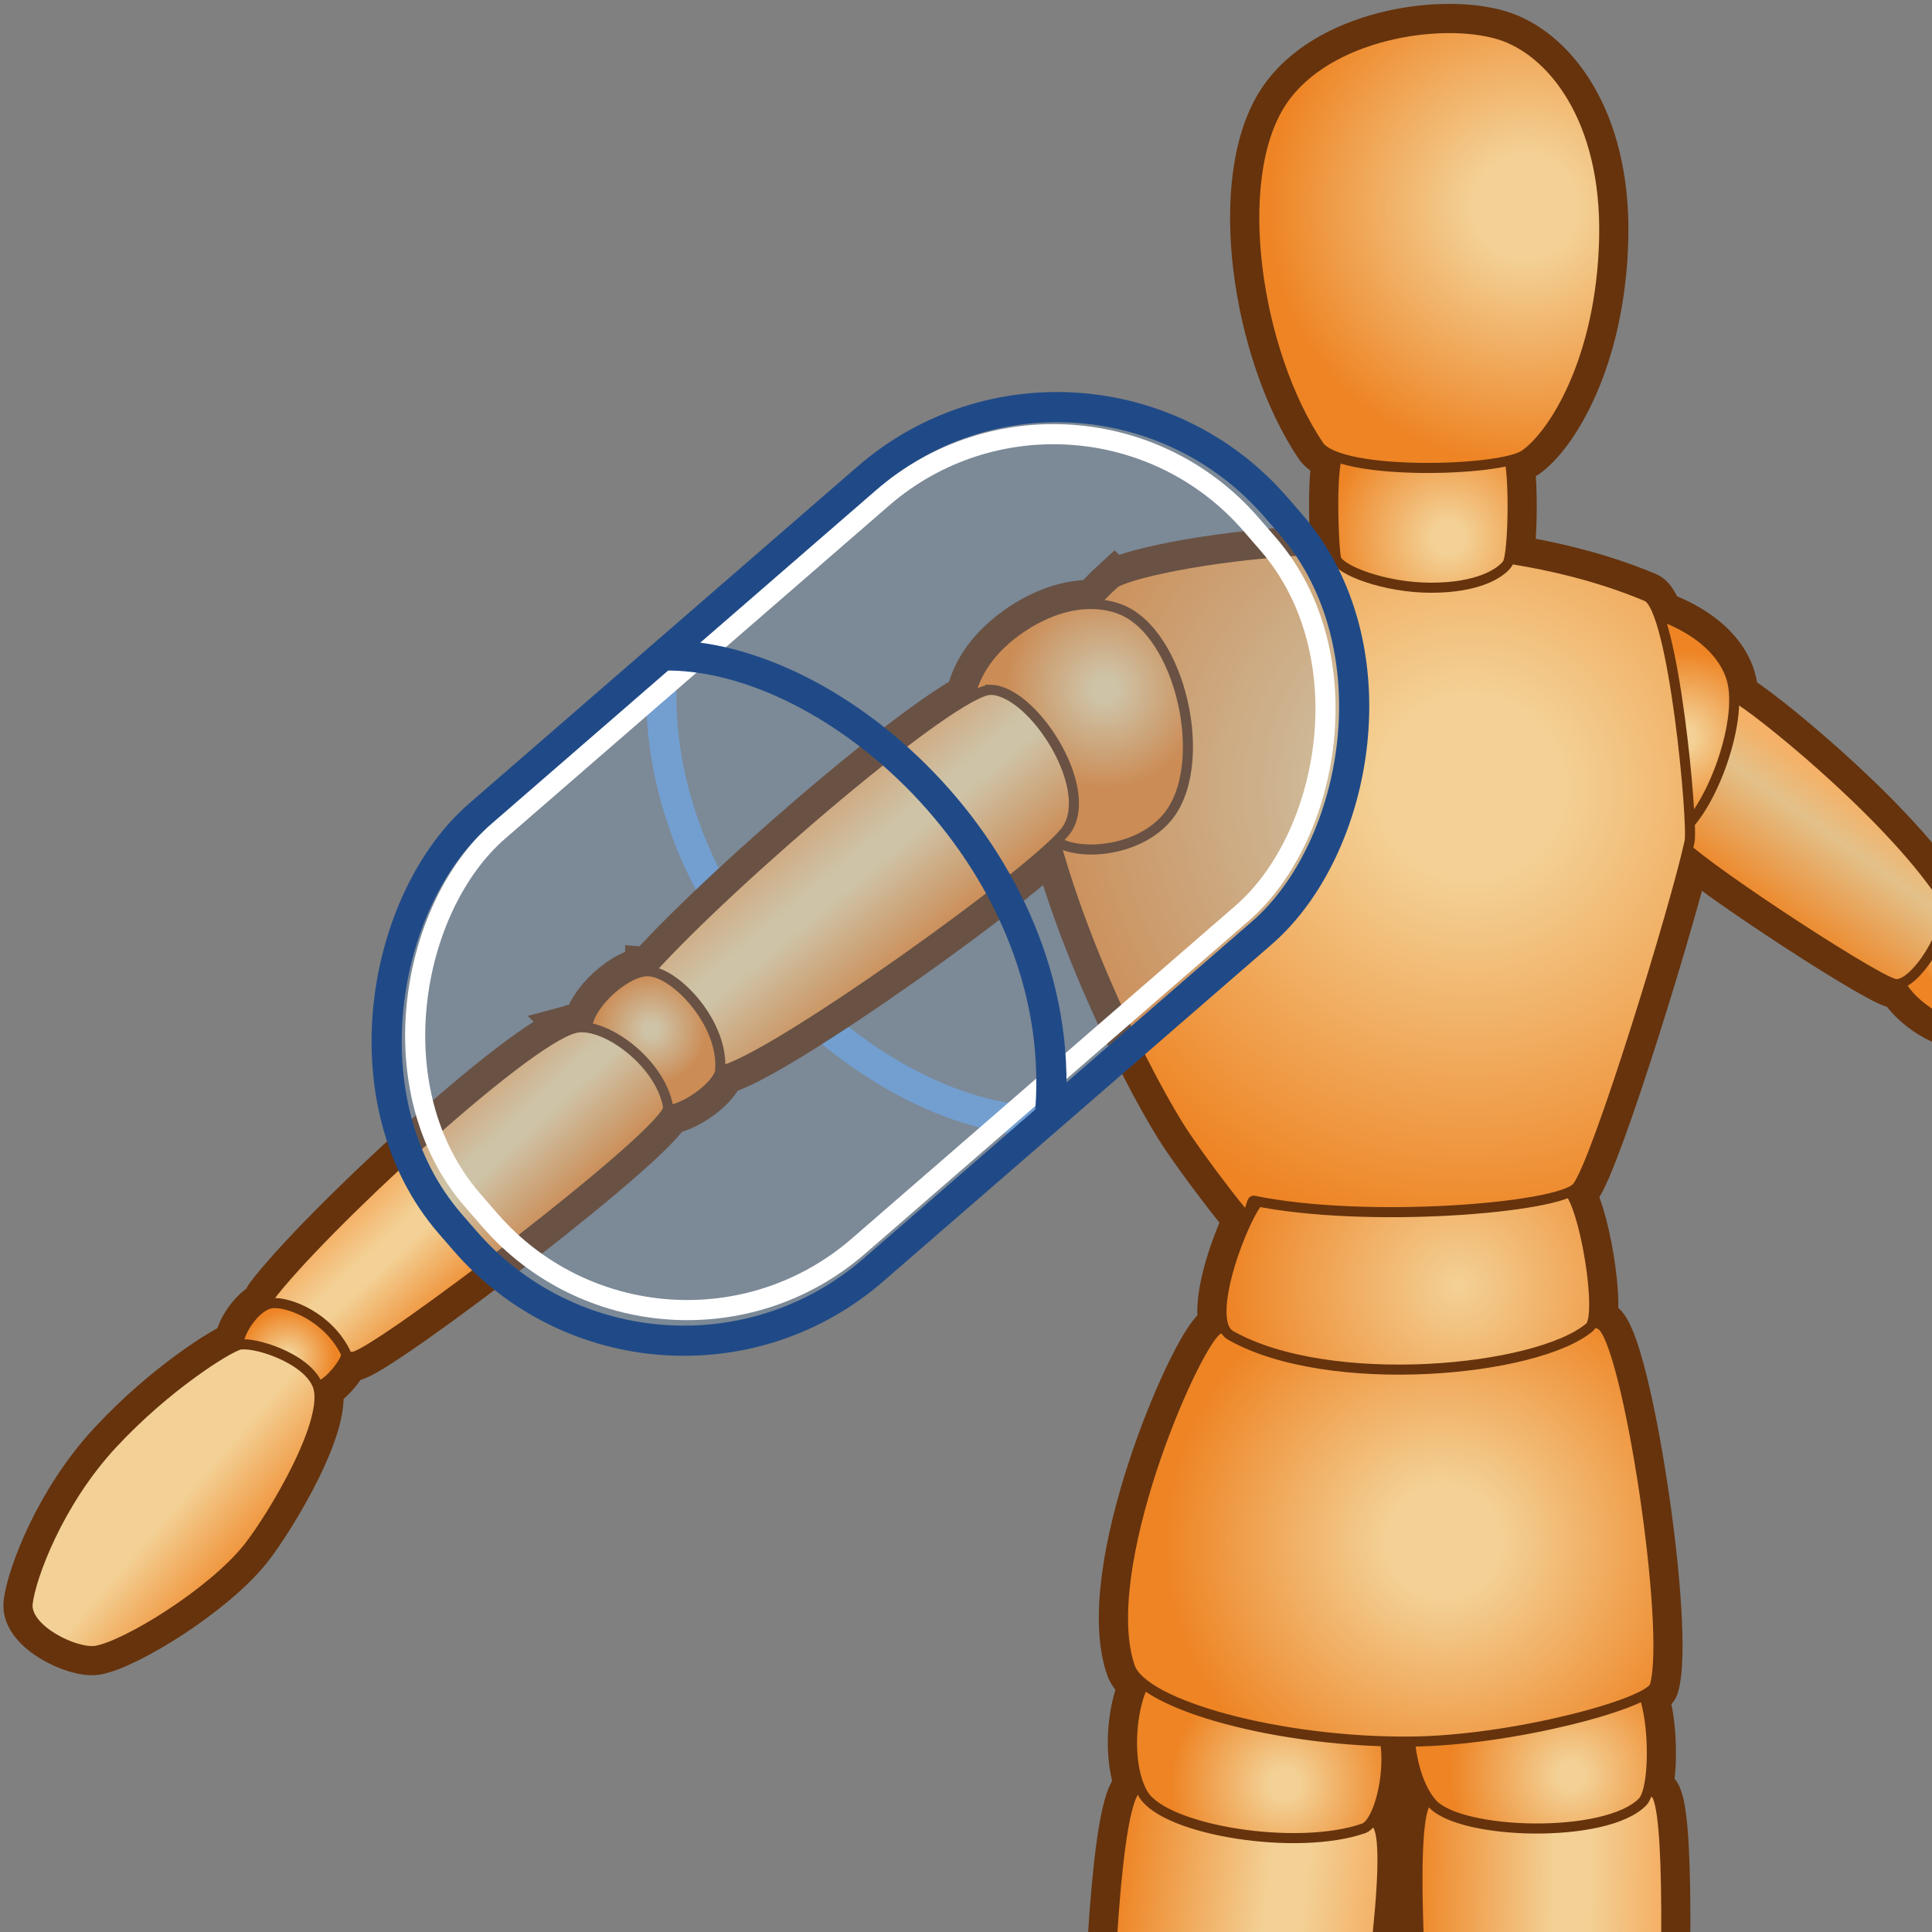 <?xml version="1.0" encoding="UTF-8" standalone="no"?>
<!-- Created with Inkscape (http://www.inkscape.org/) -->

<svg
   xmlns:i="http://ns.adobe.com/AdobeIllustrator/10.0/"
   xmlns:a="http://ns.adobe.com/AdobeSVGViewerExtensions/3.0/"
   xmlns:dc="http://purl.org/dc/elements/1.1/"
   xmlns:cc="http://creativecommons.org/ns#"
   xmlns:rdf="http://www.w3.org/1999/02/22-rdf-syntax-ns#"
   xmlns:svg="http://www.w3.org/2000/svg"
   xmlns="http://www.w3.org/2000/svg"
   xmlns:xlink="http://www.w3.org/1999/xlink"
   xmlns:sodipodi="http://sodipodi.sourceforge.net/DTD/sodipodi-0.dtd"
   xmlns:inkscape="http://www.inkscape.org/namespaces/inkscape"
   width="48px"
   height="48px"
   id="svg7715"
   version="1.1"
   inkscape:version="0.48.4 r9939"
   sodipodi:docname="agentcollisionlayer.svg">
  <rect width="100%" height="100%" fill="#808080" stroke="none"/>
  <defs
     id="defs7717">
    <linearGradient
       id="linearGradient21080">
      <stop
         style="stop-color:#ffffff;stop-opacity:0;"
         offset="0"
         id="stop21082" />
      <stop
         id="stop21088"
         offset="0.622"
         style="stop-color:#ffffff;stop-opacity:0.198;" />
      <stop
         style="stop-color:#ef2929;stop-opacity:1"
         offset="1"
         id="stop21084" />
    </linearGradient>
    <linearGradient
       id="linearGradient8343">
      <stop
         style="stop-color:#bfbfbf;stop-opacity:1;"
         offset="0"
         id="stop8345" />
      <stop
         id="stop8351"
         offset="0.384"
         style="stop-color:#666862;stop-opacity:1;" />
      <stop
         style="stop-color:#333431;stop-opacity:1;"
         offset="1"
         id="stop8347" />
    </linearGradient>
    <radialGradient
       inkscape:collect="always"
       xlink:href="#linearGradient8343-5"
       id="radialGradient8349-0"
       cx="40.002"
       cy="11.584"
       fx="40.002"
       fy="11.584"
       r="3.129"
       gradientUnits="userSpaceOnUse" />
    <linearGradient
       id="linearGradient8343-5">
      <stop
         style="stop-color:#bfbfbf;stop-opacity:1;"
         offset="0"
         id="stop8345-4" />
      <stop
         id="stop8351-7"
         offset="0.384"
         style="stop-color:#666862;stop-opacity:1;" />
      <stop
         style="stop-color:#333431;stop-opacity:1;"
         offset="1"
         id="stop8347-2" />
    </linearGradient>
    <radialGradient
       inkscape:collect="always"
       xlink:href="#linearGradient8343-9"
       id="radialGradient8349-4"
       cx="40.002"
       cy="11.584"
       fx="40.002"
       fy="11.584"
       r="3.129"
       gradientUnits="userSpaceOnUse" />
    <linearGradient
       id="linearGradient8343-9">
      <stop
         style="stop-color:#bfbfbf;stop-opacity:1;"
         offset="0"
         id="stop8345-9" />
      <stop
         id="stop8351-0"
         offset="0.384"
         style="stop-color:#666862;stop-opacity:1;" />
      <stop
         style="stop-color:#333431;stop-opacity:1;"
         offset="1"
         id="stop8347-3" />
    </linearGradient>
    <radialGradient
       inkscape:collect="always"
       xlink:href="#linearGradient8343-0"
       id="radialGradient8349-5"
       cx="40.002"
       cy="11.584"
       fx="40.002"
       fy="11.584"
       r="3.129"
       gradientUnits="userSpaceOnUse" />
    <linearGradient
       id="linearGradient8343-0">
      <stop
         style="stop-color:#bfbfbf;stop-opacity:1;"
         offset="0"
         id="stop8345-7" />
      <stop
         id="stop8351-6"
         offset="0.384"
         style="stop-color:#666862;stop-opacity:1;" />
      <stop
         style="stop-color:#333431;stop-opacity:1;"
         offset="1"
         id="stop8347-7" />
    </linearGradient>
    <radialGradient
       inkscape:collect="always"
       xlink:href="#linearGradient8343-1"
       id="radialGradient8349-44"
       cx="40.002"
       cy="11.584"
       fx="40.002"
       fy="11.584"
       r="3.129"
       gradientUnits="userSpaceOnUse" />
    <linearGradient
       id="linearGradient8343-1">
      <stop
         style="stop-color:#bfbfbf;stop-opacity:1;"
         offset="0"
         id="stop8345-95" />
      <stop
         id="stop8351-5"
         offset="0.384"
         style="stop-color:#666862;stop-opacity:1;" />
      <stop
         style="stop-color:#333431;stop-opacity:1;"
         offset="1"
         id="stop8347-74" />
    </linearGradient>
    <linearGradient
       inkscape:collect="always"
       xlink:href="#XMLID_797_"
       id="linearGradient74583"
       gradientUnits="userSpaceOnUse"
       gradientTransform="translate(-1156.642,-1655.956)"
       x1="1183.881"
       y1="1698.929"
       x2="1181.998"
       y2="1699.999" />
    <linearGradient
       y2="1699.999"
       x2="1181.998"
       y1="1698.929"
       x1="1183.881"
       gradientUnits="userSpaceOnUse"
       id="XMLID_797_"
       gradientTransform="translate(-1156.642,-1655.956)">
      <stop
         id="stop21923"
         style="stop-color:#F4B167"
         offset="0" />
      <stop
         id="stop21925"
         style="stop-color:#F3D196"
         offset="0.292" />
      <stop
         id="stop21927"
         style="stop-color:#F3D196"
         offset="0.376" />
      <stop
         id="stop21929"
         style="stop-color:#EE8424"
         offset="1" />
      <a:midPointStop
         style="stop-color:#F4B167"
         offset="0" />
      <a:midPointStop
         style="stop-color:#F4B167"
         offset="0.5" />
      <a:midPointStop
         style="stop-color:#F3D196"
         offset="0.292" />
      <a:midPointStop
         style="stop-color:#F3D196"
         offset="0.5" />
      <a:midPointStop
         style="stop-color:#F3D196"
         offset="0.376" />
      <a:midPointStop
         style="stop-color:#F3D196"
         offset="0.5" />
      <a:midPointStop
         style="stop-color:#EE8424"
         offset="1" />
    </linearGradient>
    <linearGradient
       inkscape:collect="always"
       xlink:href="#XMLID_798_"
       id="linearGradient74585"
       gradientUnits="userSpaceOnUse"
       gradientTransform="translate(-1156.642,-1655.956)"
       x1="1177.703"
       y1="1701.176"
       x2="1175.606"
       y2="1701.476" />
    <linearGradient
       y2="1701.476"
       x2="1175.606"
       y1="1701.176"
       x1="1177.703"
       gradientUnits="userSpaceOnUse"
       id="XMLID_798_"
       gradientTransform="translate(-1156.642,-1655.956)">
      <stop
         id="stop21934"
         style="stop-color:#F4B167"
         offset="0" />
      <stop
         id="stop21936"
         style="stop-color:#F3D196"
         offset="0.292" />
      <stop
         id="stop21938"
         style="stop-color:#F3D196"
         offset="0.376" />
      <stop
         id="stop21940"
         style="stop-color:#EE8424"
         offset="1" />
      <a:midPointStop
         style="stop-color:#F4B167"
         offset="0" />
      <a:midPointStop
         style="stop-color:#F4B167"
         offset="0.5" />
      <a:midPointStop
         style="stop-color:#F3D196"
         offset="0.292" />
      <a:midPointStop
         style="stop-color:#F3D196"
         offset="0.5" />
      <a:midPointStop
         style="stop-color:#F3D196"
         offset="0.376" />
      <a:midPointStop
         style="stop-color:#F3D196"
         offset="0.5" />
      <a:midPointStop
         style="stop-color:#EE8424"
         offset="1" />
    </linearGradient>
    <radialGradient
       inkscape:collect="always"
       xlink:href="#XMLID_799_"
       id="radialGradient74587"
       gradientUnits="userSpaceOnUse"
       gradientTransform="translate(-1156.642,-1655.956)"
       cx="1190.832"
       cy="1670.785"
       fx="1190.832"
       fy="1670.785"
       r="0.401" />
    <radialGradient
       gradientUnits="userSpaceOnUse"
       fy="1670.785"
       fx="1190.832"
       r="0.401"
       cy="1670.785"
       cx="1190.832"
       id="XMLID_799_"
       gradientTransform="translate(-1156.642,-1655.956)">
      <stop
         id="stop21949"
         style="stop-color:#F3D196"
         offset="0" />
      <stop
         id="stop21951"
         style="stop-color:#F3D196"
         offset="0.129" />
      <stop
         id="stop21953"
         style="stop-color:#EE8424"
         offset="1" />
      <a:midPointStop
         style="stop-color:#F3D196"
         offset="0" />
      <a:midPointStop
         style="stop-color:#F3D196"
         offset="0.5" />
      <a:midPointStop
         style="stop-color:#F3D196"
         offset="0.129" />
      <a:midPointStop
         style="stop-color:#F3D196"
         offset="0.5" />
      <a:midPointStop
         style="stop-color:#EE8424"
         offset="1" />
    </radialGradient>
    <linearGradient
       inkscape:collect="always"
       xlink:href="#XMLID_800_"
       id="linearGradient74589"
       gradientUnits="userSpaceOnUse"
       gradientTransform="translate(-1156.642,-1655.956)"
       x1="1192.739"
       y1="1671.622"
       x2="1192.124"
       y2="1672.399" />
    <linearGradient
       y2="1672.399"
       x2="1192.124"
       y1="1671.622"
       x1="1192.739"
       gradientUnits="userSpaceOnUse"
       id="XMLID_800_"
       gradientTransform="translate(-1156.642,-1655.956)">
      <stop
         id="stop21958"
         style="stop-color:#F3D196"
         offset="0.006" />
      <stop
         id="stop21960"
         style="stop-color:#F0943B"
         offset="0.517" />
      <a:midPointStop
         style="stop-color:#F3D196"
         offset="0.006" />
      <a:midPointStop
         style="stop-color:#F3D196"
         offset="0.5" />
      <a:midPointStop
         style="stop-color:#F0943B"
         offset="0.517" />
    </linearGradient>
    <radialGradient
       inkscape:collect="always"
       xlink:href="#XMLID_801_"
       id="radialGradient74591"
       gradientUnits="userSpaceOnUse"
       gradientTransform="translate(-1156.642,-1655.956)"
       cx="1187.812"
       cy="1667.972"
       fx="1187.812"
       fy="1667.972"
       r="0.517" />
    <radialGradient
       gradientUnits="userSpaceOnUse"
       fy="1667.972"
       fx="1187.812"
       r="0.517"
       cy="1667.972"
       cx="1187.812"
       id="XMLID_801_"
       gradientTransform="translate(-1156.642,-1655.956)">
      <stop
         id="stop21965"
         style="stop-color:#F3D196"
         offset="0" />
      <stop
         id="stop21967"
         style="stop-color:#F3D196"
         offset="0.129" />
      <stop
         id="stop21969"
         style="stop-color:#EE8424"
         offset="1" />
      <a:midPointStop
         style="stop-color:#F3D196"
         offset="0" />
      <a:midPointStop
         style="stop-color:#F3D196"
         offset="0.5" />
      <a:midPointStop
         style="stop-color:#F3D196"
         offset="0.129" />
      <a:midPointStop
         style="stop-color:#F3D196"
         offset="0.5" />
      <a:midPointStop
         style="stop-color:#EE8424"
         offset="1" />
    </radialGradient>
    <linearGradient
       inkscape:collect="always"
       xlink:href="#XMLID_802_"
       id="linearGradient74593"
       gradientUnits="userSpaceOnUse"
       gradientTransform="translate(-1156.642,-1655.956)"
       x1="1189.773"
       y1="1668.994"
       x2="1189.064"
       y2="1670.081" />
    <linearGradient
       y2="1670.081"
       x2="1189.064"
       y1="1668.994"
       x1="1189.773"
       gradientUnits="userSpaceOnUse"
       id="XMLID_802_"
       gradientTransform="translate(-1156.642,-1655.956)">
      <stop
         id="stop21974"
         style="stop-color:#F4B167"
         offset="0" />
      <stop
         id="stop21976"
         style="stop-color:#E3C18A"
         offset="0.292" />
      <stop
         id="stop21978"
         style="stop-color:#EE8424"
         offset="1" />
      <a:midPointStop
         style="stop-color:#F4B167"
         offset="0" />
      <a:midPointStop
         style="stop-color:#F4B167"
         offset="0.5" />
      <a:midPointStop
         style="stop-color:#E3C18A"
         offset="0.292" />
      <a:midPointStop
         style="stop-color:#E3C18A"
         offset="0.5" />
      <a:midPointStop
         style="stop-color:#EE8424"
         offset="1" />
    </linearGradient>
    <linearGradient
       inkscape:collect="always"
       xlink:href="#XMLID_803_"
       id="linearGradient74595"
       gradientUnits="userSpaceOnUse"
       gradientTransform="translate(-1156.642,-1655.956)"
       x1="1186.393"
       y1="1665.963"
       x2="1185.306"
       y2="1667.476" />
    <linearGradient
       y2="1667.476"
       x2="1185.306"
       y1="1665.963"
       x1="1186.393"
       gradientUnits="userSpaceOnUse"
       id="XMLID_803_"
       gradientTransform="translate(-1156.642,-1655.956)">
      <stop
         id="stop21983"
         style="stop-color:#F4B167"
         offset="0" />
      <stop
         id="stop21985"
         style="stop-color:#E3C18A"
         offset="0.292" />
      <stop
         id="stop21987"
         style="stop-color:#EE8424"
         offset="1" />
      <a:midPointStop
         style="stop-color:#F4B167"
         offset="0" />
      <a:midPointStop
         style="stop-color:#F4B167"
         offset="0.5" />
      <a:midPointStop
         style="stop-color:#E3C18A"
         offset="0.292" />
      <a:midPointStop
         style="stop-color:#E3C18A"
         offset="0.5" />
      <a:midPointStop
         style="stop-color:#EE8424"
         offset="1" />
    </linearGradient>
    <radialGradient
       inkscape:collect="always"
       xlink:href="#XMLID_804_"
       id="radialGradient74597"
       gradientUnits="userSpaceOnUse"
       gradientTransform="translate(-1156.642,-1655.956)"
       cx="1184.265"
       cy="1665.213"
       fx="1184.265"
       fy="1665.213"
       r="1.103" />
    <radialGradient
       gradientUnits="userSpaceOnUse"
       fy="1665.213"
       fx="1184.265"
       r="1.103"
       cy="1665.213"
       cx="1184.265"
       id="XMLID_804_"
       gradientTransform="translate(-1156.642,-1655.956)">
      <stop
         id="stop21992"
         style="stop-color:#F3D196"
         offset="0" />
      <stop
         id="stop21994"
         style="stop-color:#F3D196"
         offset="0.129" />
      <stop
         id="stop21996"
         style="stop-color:#EE8424"
         offset="1" />
      <a:midPointStop
         style="stop-color:#F3D196"
         offset="0" />
      <a:midPointStop
         style="stop-color:#F3D196"
         offset="0.5" />
      <a:midPointStop
         style="stop-color:#F3D196"
         offset="0.129" />
      <a:midPointStop
         style="stop-color:#F3D196"
         offset="0.5" />
      <a:midPointStop
         style="stop-color:#EE8424"
         offset="1" />
    </radialGradient>
    <linearGradient
       inkscape:collect="always"
       xlink:href="#XMLID_805_"
       id="linearGradient74599"
       gradientUnits="userSpaceOnUse"
       gradientTransform="translate(-1156.642,-1655.956)"
       x1="1183.125"
       y1="1693.45"
       x2="1180.992"
       y2="1693.264" />
    <linearGradient
       y2="1693.264"
       x2="1180.992"
       y1="1693.45"
       x1="1183.125"
       gradientUnits="userSpaceOnUse"
       id="XMLID_805_"
       gradientTransform="translate(-1156.642,-1655.956)">
      <stop
         id="stop22001"
         style="stop-color:#F4B167"
         offset="0" />
      <stop
         id="stop22003"
         style="stop-color:#F3D196"
         offset="0.292" />
      <stop
         id="stop22005"
         style="stop-color:#F3D196"
         offset="0.371" />
      <stop
         id="stop22007"
         style="stop-color:#EE8424"
         offset="1" />
      <a:midPointStop
         style="stop-color:#F4B167"
         offset="0" />
      <a:midPointStop
         style="stop-color:#F4B167"
         offset="0.5" />
      <a:midPointStop
         style="stop-color:#F3D196"
         offset="0.292" />
      <a:midPointStop
         style="stop-color:#F3D196"
         offset="0.5" />
      <a:midPointStop
         style="stop-color:#F3D196"
         offset="0.371" />
      <a:midPointStop
         style="stop-color:#F3D196"
         offset="0.5" />
      <a:midPointStop
         style="stop-color:#EE8424"
         offset="1" />
    </linearGradient>
    <radialGradient
       inkscape:collect="always"
       xlink:href="#XMLID_806_"
       id="radialGradient74601"
       gradientUnits="userSpaceOnUse"
       gradientTransform="translate(-1156.642,-1655.956)"
       cx="1182.75"
       cy="1688.885"
       fx="1182.75"
       fy="1688.885"
       r="0.986" />
    <radialGradient
       gradientUnits="userSpaceOnUse"
       fy="1688.885"
       fx="1182.75"
       r="0.986"
       cy="1688.885"
       cx="1182.75"
       id="XMLID_806_"
       gradientTransform="translate(-1156.642,-1655.956)">
      <stop
         id="stop22012"
         style="stop-color:#F3D196"
         offset="0" />
      <stop
         id="stop22014"
         style="stop-color:#F3D196"
         offset="0.129" />
      <stop
         id="stop22016"
         style="stop-color:#EE8424"
         offset="1" />
      <a:midPointStop
         style="stop-color:#F3D196"
         offset="0" />
      <a:midPointStop
         style="stop-color:#F3D196"
         offset="0.5" />
      <a:midPointStop
         style="stop-color:#F3D196"
         offset="0.129" />
      <a:midPointStop
         style="stop-color:#F3D196"
         offset="0.5" />
      <a:midPointStop
         style="stop-color:#EE8424"
         offset="1" />
    </radialGradient>
    <linearGradient
       inkscape:collect="always"
       xlink:href="#XMLID_807_"
       id="linearGradient74603"
       gradientUnits="userSpaceOnUse"
       gradientTransform="translate(-1156.642,-1655.956)"
       x1="1183.917"
       y1="1683.48"
       x2="1180.772"
       y2="1683.445" />
    <linearGradient
       y2="1683.445"
       x2="1180.772"
       y1="1683.48"
       x1="1183.917"
       gradientUnits="userSpaceOnUse"
       id="XMLID_807_"
       gradientTransform="translate(-1156.642,-1655.956)">
      <stop
         id="stop22021"
         style="stop-color:#F4B167"
         offset="0" />
      <stop
         id="stop22023"
         style="stop-color:#F3D196"
         offset="0.292" />
      <stop
         id="stop22025"
         style="stop-color:#F3D196"
         offset="0.421" />
      <stop
         id="stop22027"
         style="stop-color:#EE8424"
         offset="1" />
      <a:midPointStop
         style="stop-color:#F4B167"
         offset="0" />
      <a:midPointStop
         style="stop-color:#F4B167"
         offset="0.5" />
      <a:midPointStop
         style="stop-color:#F3D196"
         offset="0.292" />
      <a:midPointStop
         style="stop-color:#F3D196"
         offset="0.5" />
      <a:midPointStop
         style="stop-color:#F3D196"
         offset="0.421" />
      <a:midPointStop
         style="stop-color:#F3D196"
         offset="0.5" />
      <a:midPointStop
         style="stop-color:#EE8424"
         offset="1" />
    </linearGradient>
    <linearGradient
       inkscape:collect="always"
       xlink:href="#XMLID_808_"
       id="linearGradient74605"
       gradientUnits="userSpaceOnUse"
       gradientTransform="translate(-1156.642,-1655.956)"
       x1="1177.789"
       y1="1694.808"
       x2="1175.625"
       y2="1694.406" />
    <linearGradient
       y2="1694.406"
       x2="1175.625"
       y1="1694.808"
       x1="1177.789"
       gradientUnits="userSpaceOnUse"
       id="XMLID_808_"
       gradientTransform="translate(-1156.642,-1655.956)">
      <stop
         id="stop22032"
         style="stop-color:#F4B167"
         offset="0" />
      <stop
         id="stop22034"
         style="stop-color:#F3D196"
         offset="0.292" />
      <stop
         id="stop22036"
         style="stop-color:#F3D196"
         offset="0.376" />
      <stop
         id="stop22038"
         style="stop-color:#EE8424"
         offset="1" />
      <a:midPointStop
         style="stop-color:#F4B167"
         offset="0" />
      <a:midPointStop
         style="stop-color:#F4B167"
         offset="0.5" />
      <a:midPointStop
         style="stop-color:#F3D196"
         offset="0.292" />
      <a:midPointStop
         style="stop-color:#F3D196"
         offset="0.5" />
      <a:midPointStop
         style="stop-color:#F3D196"
         offset="0.376" />
      <a:midPointStop
         style="stop-color:#F3D196"
         offset="0.5" />
      <a:midPointStop
         style="stop-color:#EE8424"
         offset="1" />
    </linearGradient>
    <radialGradient
       inkscape:collect="always"
       xlink:href="#XMLID_809_"
       id="radialGradient74607"
       gradientUnits="userSpaceOnUse"
       gradientTransform="translate(-1156.642,-1655.956)"
       cx="1178.121"
       cy="1689.425"
       fx="1178.121"
       fy="1689.425"
       r="0.954" />
    <radialGradient
       gradientUnits="userSpaceOnUse"
       fy="1689.425"
       fx="1178.121"
       r="0.954"
       cy="1689.425"
       cx="1178.121"
       id="XMLID_809_"
       gradientTransform="translate(-1156.642,-1655.956)">
      <stop
         id="stop22043"
         style="stop-color:#F3D196"
         offset="0" />
      <stop
         id="stop22045"
         style="stop-color:#F3D196"
         offset="0.129" />
      <stop
         id="stop22047"
         style="stop-color:#EE8424"
         offset="1" />
      <a:midPointStop
         style="stop-color:#F3D196"
         offset="0" />
      <a:midPointStop
         style="stop-color:#F3D196"
         offset="0.5" />
      <a:midPointStop
         style="stop-color:#F3D196"
         offset="0.129" />
      <a:midPointStop
         style="stop-color:#F3D196"
         offset="0.5" />
      <a:midPointStop
         style="stop-color:#EE8424"
         offset="1" />
    </radialGradient>
    <linearGradient
       inkscape:collect="always"
       xlink:href="#XMLID_810_"
       id="linearGradient74609"
       gradientUnits="userSpaceOnUse"
       gradientTransform="translate(-1156.642,-1655.956)"
       x1="1179.933"
       y1="1683.922"
       x2="1176.614"
       y2="1683.538" />
    <linearGradient
       y2="1683.538"
       x2="1176.614"
       y1="1683.922"
       x1="1179.933"
       gradientUnits="userSpaceOnUse"
       id="XMLID_810_"
       gradientTransform="translate(-1156.642,-1655.956)">
      <stop
         id="stop22052"
         style="stop-color:#F4B167"
         offset="0" />
      <stop
         id="stop22054"
         style="stop-color:#F3D196"
         offset="0.292" />
      <stop
         id="stop22056"
         style="stop-color:#F3D196"
         offset="0.421" />
      <stop
         id="stop22058"
         style="stop-color:#EE8424"
         offset="1" />
      <a:midPointStop
         style="stop-color:#F4B167"
         offset="0" />
      <a:midPointStop
         style="stop-color:#F4B167"
         offset="0.5" />
      <a:midPointStop
         style="stop-color:#F3D196"
         offset="0.292" />
      <a:midPointStop
         style="stop-color:#F3D196"
         offset="0.5" />
      <a:midPointStop
         style="stop-color:#F3D196"
         offset="0.421" />
      <a:midPointStop
         style="stop-color:#F3D196"
         offset="0.5" />
      <a:midPointStop
         style="stop-color:#EE8424"
         offset="1" />
    </linearGradient>
    <radialGradient
       inkscape:collect="always"
       xlink:href="#XMLID_811_"
       id="radialGradient74611"
       gradientUnits="userSpaceOnUse"
       gradientTransform="translate(-1156.642,-1655.956)"
       cx="1179.168"
       cy="1678.608"
       fx="1179.168"
       fy="1678.608"
       r="1.459" />
    <radialGradient
       gradientUnits="userSpaceOnUse"
       fy="1678.608"
       fx="1179.168"
       r="1.459"
       cy="1678.608"
       cx="1179.168"
       id="XMLID_811_"
       gradientTransform="translate(-1156.642,-1655.956)">
      <stop
         id="stop22063"
         style="stop-color:#F3D196"
         offset="0" />
      <stop
         id="stop22065"
         style="stop-color:#F3D196"
         offset="0.129" />
      <stop
         id="stop22067"
         style="stop-color:#EE8424"
         offset="1" />
      <a:midPointStop
         style="stop-color:#F3D196"
         offset="0" />
      <a:midPointStop
         style="stop-color:#F3D196"
         offset="0.5" />
      <a:midPointStop
         style="stop-color:#F3D196"
         offset="0.129" />
      <a:midPointStop
         style="stop-color:#F3D196"
         offset="0.5" />
      <a:midPointStop
         style="stop-color:#EE8424"
         offset="1" />
    </radialGradient>
    <radialGradient
       inkscape:collect="always"
       xlink:href="#XMLID_812_"
       id="radialGradient74613"
       gradientUnits="userSpaceOnUse"
       gradientTransform="translate(-1156.642,-1655.956)"
       cx="1182.831"
       cy="1678.495"
       fx="1182.831"
       fy="1678.495"
       r="1.552" />
    <radialGradient
       gradientUnits="userSpaceOnUse"
       fy="1678.495"
       fx="1182.831"
       r="1.552"
       cy="1678.495"
       cx="1182.831"
       id="XMLID_812_"
       gradientTransform="translate(-1156.642,-1655.956)">
      <stop
         id="stop22072"
         style="stop-color:#F3D196"
         offset="0" />
      <stop
         id="stop22074"
         style="stop-color:#F3D196"
         offset="0.107" />
      <stop
         id="stop22076"
         style="stop-color:#EE8424"
         offset="1" />
      <a:midPointStop
         style="stop-color:#F3D196"
         offset="0" />
      <a:midPointStop
         style="stop-color:#F3D196"
         offset="0.5" />
      <a:midPointStop
         style="stop-color:#F3D196"
         offset="0.107" />
      <a:midPointStop
         style="stop-color:#F3D196"
         offset="0.5" />
      <a:midPointStop
         style="stop-color:#EE8424"
         offset="1" />
    </radialGradient>
    <radialGradient
       inkscape:collect="always"
       xlink:href="#XMLID_813_"
       id="radialGradient74615"
       gradientUnits="userSpaceOnUse"
       gradientTransform="translate(-1156.642,-1655.956)"
       cx="1181.204"
       cy="1675.502"
       fx="1181.204"
       fy="1675.502"
       r="3.561" />
    <radialGradient
       gradientUnits="userSpaceOnUse"
       fy="1675.502"
       fx="1181.204"
       r="3.561"
       cy="1675.502"
       cx="1181.204"
       id="XMLID_813_"
       gradientTransform="translate(-1156.642,-1655.956)">
      <stop
         id="stop22081"
         style="stop-color:#F3D196"
         offset="0" />
      <stop
         id="stop22083"
         style="stop-color:#F3D196"
         offset="0.197" />
      <stop
         id="stop22085"
         style="stop-color:#EE8424"
         offset="1" />
      <a:midPointStop
         style="stop-color:#F3D196"
         offset="0" />
      <a:midPointStop
         style="stop-color:#F3D196"
         offset="0.5" />
      <a:midPointStop
         style="stop-color:#F3D196"
         offset="0.197" />
      <a:midPointStop
         style="stop-color:#F3D196"
         offset="0.5" />
      <a:midPointStop
         style="stop-color:#EE8424"
         offset="1" />
    </radialGradient>
    <radialGradient
       inkscape:collect="always"
       xlink:href="#XMLID_814_"
       id="radialGradient74617"
       gradientUnits="userSpaceOnUse"
       gradientTransform="translate(-1156.642,-1655.956)"
       cx="1181.392"
       cy="1672.234"
       fx="1181.392"
       fy="1672.234"
       r="2.981" />
    <radialGradient
       gradientUnits="userSpaceOnUse"
       fy="1672.234"
       fx="1181.392"
       r="2.981"
       cy="1672.234"
       cx="1181.392"
       id="XMLID_814_"
       gradientTransform="translate(-1156.642,-1655.956)">
      <stop
         id="stop22090"
         style="stop-color:#F3D196"
         offset="0" />
      <stop
         id="stop22092"
         style="stop-color:#EE8324"
         offset="1" />
      <a:midPointStop
         style="stop-color:#F3D196"
         offset="0" />
      <a:midPointStop
         style="stop-color:#F3D196"
         offset="0.5" />
      <a:midPointStop
         style="stop-color:#EE8324"
         offset="1" />
    </radialGradient>
    <radialGradient
       inkscape:collect="always"
       xlink:href="#XMLID_815_"
       id="radialGradient74619"
       gradientUnits="userSpaceOnUse"
       gradientTransform="translate(-1156.642,-1655.956)"
       cx="1181.547"
       cy="1665.856"
       fx="1181.547"
       fy="1665.856"
       r="5.775" />
    <radialGradient
       gradientUnits="userSpaceOnUse"
       fy="1665.856"
       fx="1181.547"
       r="5.775"
       cy="1665.856"
       cx="1181.547"
       id="XMLID_815_"
       gradientTransform="translate(-1156.642,-1655.956)">
      <stop
         id="stop22097"
         style="stop-color:#F3D196"
         offset="0" />
      <stop
         id="stop22099"
         style="stop-color:#F3D196"
         offset="0.197" />
      <stop
         id="stop22101"
         style="stop-color:#EE8424"
         offset="1" />
      <a:midPointStop
         style="stop-color:#F3D196"
         offset="0" />
      <a:midPointStop
         style="stop-color:#F3D196"
         offset="0.5" />
      <a:midPointStop
         style="stop-color:#F3D196"
         offset="0.197" />
      <a:midPointStop
         style="stop-color:#F3D196"
         offset="0.5" />
      <a:midPointStop
         style="stop-color:#EE8424"
         offset="1" />
    </radialGradient>
    <radialGradient
       inkscape:collect="always"
       xlink:href="#XMLID_816_"
       id="radialGradient74621"
       gradientUnits="userSpaceOnUse"
       gradientTransform="translate(-1156.642,-1655.956)"
       cx="1176.868"
       cy="1664.601"
       fx="1176.868"
       fy="1664.601"
       r="1.28" />
    <radialGradient
       gradientUnits="userSpaceOnUse"
       fy="1664.601"
       fx="1176.868"
       r="1.28"
       cy="1664.601"
       cx="1176.868"
       id="XMLID_816_"
       gradientTransform="translate(-1156.642,-1655.956)">
      <stop
         id="stop22106"
         style="stop-color:#F3D196"
         offset="0" />
      <stop
         id="stop22108"
         style="stop-color:#F3D196"
         offset="0.129" />
      <stop
         id="stop22110"
         style="stop-color:#EE8424"
         offset="1" />
      <a:midPointStop
         style="stop-color:#F3D196"
         offset="0" />
      <a:midPointStop
         style="stop-color:#F3D196"
         offset="0.5" />
      <a:midPointStop
         style="stop-color:#F3D196"
         offset="0.129" />
      <a:midPointStop
         style="stop-color:#F3D196"
         offset="0.5" />
      <a:midPointStop
         style="stop-color:#EE8424"
         offset="1" />
    </radialGradient>
    <linearGradient
       inkscape:collect="always"
       xlink:href="#XMLID_817_"
       id="linearGradient74623"
       gradientUnits="userSpaceOnUse"
       gradientTransform="translate(-1156.642,-1655.956)"
       x1="1173.058"
       y1="1666.42"
       x2="1174.429"
       y2="1668.075" />
    <linearGradient
       y2="1668.075"
       x2="1174.429"
       y1="1666.42"
       x1="1173.058"
       gradientUnits="userSpaceOnUse"
       id="XMLID_817_"
       gradientTransform="translate(-1156.642,-1655.956)">
      <stop
         id="stop22115"
         style="stop-color:#F4B167"
         offset="0" />
      <stop
         id="stop22117"
         style="stop-color:#F3D196"
         offset="0.292" />
      <stop
         id="stop22119"
         style="stop-color:#F3D196"
         offset="0.421" />
      <stop
         id="stop22121"
         style="stop-color:#EE8424"
         offset="1" />
      <a:midPointStop
         style="stop-color:#F4B167"
         offset="0" />
      <a:midPointStop
         style="stop-color:#F4B167"
         offset="0.5" />
      <a:midPointStop
         style="stop-color:#F3D196"
         offset="0.292" />
      <a:midPointStop
         style="stop-color:#F3D196"
         offset="0.5" />
      <a:midPointStop
         style="stop-color:#F3D196"
         offset="0.421" />
      <a:midPointStop
         style="stop-color:#F3D196"
         offset="0.5" />
      <a:midPointStop
         style="stop-color:#EE8424"
         offset="1" />
    </linearGradient>
    <radialGradient
       inkscape:collect="always"
       xlink:href="#XMLID_818_"
       id="radialGradient74625"
       gradientUnits="userSpaceOnUse"
       gradientTransform="translate(-1156.642,-1655.956)"
       cx="1171.076"
       cy="1668.957"
       fx="1171.076"
       fy="1668.957"
       r="0.712" />
    <radialGradient
       gradientUnits="userSpaceOnUse"
       fy="1668.957"
       fx="1171.076"
       r="0.712"
       cy="1668.957"
       cx="1171.076"
       id="XMLID_818_"
       gradientTransform="translate(-1156.642,-1655.956)">
      <stop
         id="stop22126"
         style="stop-color:#F3D196"
         offset="0" />
      <stop
         id="stop22128"
         style="stop-color:#F3D196"
         offset="0.129" />
      <stop
         id="stop22130"
         style="stop-color:#EE8424"
         offset="1" />
      <a:midPointStop
         style="stop-color:#F3D196"
         offset="0" />
      <a:midPointStop
         style="stop-color:#F3D196"
         offset="0.5" />
      <a:midPointStop
         style="stop-color:#F3D196"
         offset="0.129" />
      <a:midPointStop
         style="stop-color:#F3D196"
         offset="0.5" />
      <a:midPointStop
         style="stop-color:#EE8424"
         offset="1" />
    </radialGradient>
    <linearGradient
       inkscape:collect="always"
       xlink:href="#XMLID_819_"
       id="linearGradient74627"
       gradientUnits="userSpaceOnUse"
       gradientTransform="translate(-1156.642,-1655.956)"
       x1="1168.026"
       y1="1670.603"
       x2="1169.255"
       y2="1671.928" />
    <linearGradient
       y2="1671.928"
       x2="1169.255"
       y1="1670.603"
       x1="1168.026"
       gradientUnits="userSpaceOnUse"
       id="XMLID_819_"
       gradientTransform="translate(-1156.642,-1655.956)">
      <stop
         id="stop22135"
         style="stop-color:#F4B167"
         offset="0" />
      <stop
         id="stop22137"
         style="stop-color:#F3D196"
         offset="0.292" />
      <stop
         id="stop22139"
         style="stop-color:#F3D196"
         offset="0.421" />
      <stop
         id="stop22141"
         style="stop-color:#EE8424"
         offset="1" />
      <a:midPointStop
         style="stop-color:#F4B167"
         offset="0" />
      <a:midPointStop
         style="stop-color:#F4B167"
         offset="0.5" />
      <a:midPointStop
         style="stop-color:#F3D196"
         offset="0.292" />
      <a:midPointStop
         style="stop-color:#F3D196"
         offset="0.5" />
      <a:midPointStop
         style="stop-color:#F3D196"
         offset="0.421" />
      <a:midPointStop
         style="stop-color:#F3D196"
         offset="0.5" />
      <a:midPointStop
         style="stop-color:#EE8424"
         offset="1" />
    </linearGradient>
    <radialGradient
       inkscape:collect="always"
       xlink:href="#XMLID_820_"
       id="radialGradient74629"
       gradientUnits="userSpaceOnUse"
       gradientTransform="translate(-1156.642,-1655.956)"
       cx="1166.426"
       cy="1673.148"
       fx="1166.426"
       fy="1673.148"
       r="0.612" />
    <radialGradient
       gradientUnits="userSpaceOnUse"
       fy="1673.148"
       fx="1166.426"
       r="0.612"
       cy="1673.148"
       cx="1166.426"
       id="XMLID_820_"
       gradientTransform="translate(-1156.642,-1655.956)">
      <stop
         id="stop22146"
         style="stop-color:#F3D196"
         offset="0" />
      <stop
         id="stop22148"
         style="stop-color:#F3D196"
         offset="0.129" />
      <stop
         id="stop22150"
         style="stop-color:#EE8424"
         offset="1" />
      <a:midPointStop
         style="stop-color:#F3D196"
         offset="0" />
      <a:midPointStop
         style="stop-color:#F3D196"
         offset="0.5" />
      <a:midPointStop
         style="stop-color:#F3D196"
         offset="0.129" />
      <a:midPointStop
         style="stop-color:#F3D196"
         offset="0.5" />
      <a:midPointStop
         style="stop-color:#EE8424"
         offset="1" />
    </radialGradient>
    <linearGradient
       inkscape:collect="always"
       xlink:href="#XMLID_821_"
       id="linearGradient74631"
       gradientUnits="userSpaceOnUse"
       gradientTransform="translate(-1156.642,-1655.956)"
       x1="1164.108"
       y1="1674.438"
       x2="1165.697"
       y2="1675.82" />
    <linearGradient
       y2="1675.82"
       x2="1165.697"
       y1="1674.438"
       x1="1164.108"
       gradientUnits="userSpaceOnUse"
       id="XMLID_821_"
       gradientTransform="translate(-1156.642,-1655.956)">
      <stop
         id="stop22155"
         style="stop-color:#F3D196"
         offset="0.506" />
      <stop
         id="stop22157"
         style="stop-color:#F0943B"
         offset="1" />
      <a:midPointStop
         style="stop-color:#F3D196"
         offset="0.506" />
      <a:midPointStop
         style="stop-color:#F3D196"
         offset="0.5" />
      <a:midPointStop
         style="stop-color:#F0943B"
         offset="1" />
    </linearGradient>
    <radialGradient
       inkscape:collect="always"
       xlink:href="#XMLID_822_"
       id="radialGradient74633"
       gradientUnits="userSpaceOnUse"
       gradientTransform="translate(-1156.642,-1655.956)"
       cx="1181.263"
       cy="1662.666"
       fx="1181.263"
       fy="1662.666"
       r="1.542" />
    <radialGradient
       gradientUnits="userSpaceOnUse"
       fy="1662.666"
       fx="1181.263"
       r="1.542"
       cy="1662.666"
       cx="1181.263"
       id="XMLID_822_"
       gradientTransform="translate(-1156.642,-1655.956)">
      <stop
         id="stop22162"
         style="stop-color:#F3D196"
         offset="0" />
      <stop
         id="stop22164"
         style="stop-color:#F3D196"
         offset="0.129" />
      <stop
         id="stop22166"
         style="stop-color:#EE8424"
         offset="1" />
      <a:midPointStop
         style="stop-color:#F3D196"
         offset="0" />
      <a:midPointStop
         style="stop-color:#F3D196"
         offset="0.5" />
      <a:midPointStop
         style="stop-color:#F3D196"
         offset="0.129" />
      <a:midPointStop
         style="stop-color:#F3D196"
         offset="0.5" />
      <a:midPointStop
         style="stop-color:#EE8424"
         offset="1" />
    </radialGradient>
    <radialGradient
       inkscape:collect="always"
       xlink:href="#XMLID_823_"
       id="radialGradient74635"
       gradientUnits="userSpaceOnUse"
       gradientTransform="translate(-1156.642,-1655.956)"
       cx="1182.248"
       cy="1658.428"
       fx="1182.248"
       fy="1658.428"
       r="3.295" />
    <radialGradient
       gradientUnits="userSpaceOnUse"
       fy="1658.428"
       fx="1182.248"
       r="3.295"
       cy="1658.428"
       cx="1182.248"
       id="XMLID_823_"
       gradientTransform="translate(-1156.642,-1655.956)">
      <stop
         id="stop22171"
         style="stop-color:#F3D196"
         offset="0" />
      <stop
         id="stop22173"
         style="stop-color:#F3D196"
         offset="0.197" />
      <stop
         id="stop22175"
         style="stop-color:#EE8424"
         offset="1" />
      <a:midPointStop
         style="stop-color:#F3D196"
         offset="0" />
      <a:midPointStop
         style="stop-color:#F3D196"
         offset="0.5" />
      <a:midPointStop
         style="stop-color:#F3D196"
         offset="0.197" />
      <a:midPointStop
         style="stop-color:#F3D196"
         offset="0.5" />
      <a:midPointStop
         style="stop-color:#EE8424"
         offset="1" />
    </radialGradient>
    <radialGradient
       r="3.295"
       fy="1658.428"
       fx="1182.248"
       cy="1658.428"
       cx="1182.248"
       gradientTransform="translate(-1156.642,-1655.956)"
       gradientUnits="userSpaceOnUse"
       id="radialGradient20671"
       xlink:href="#XMLID_823_"
       inkscape:collect="always" />
    <radialGradient
       inkscape:collect="always"
       xlink:href="#XMLID_823_"
       id="radialGradient21093"
       gradientUnits="userSpaceOnUse"
       gradientTransform="matrix(1.944,0,0,1.942,-2260.383,-3215.527)"
       cx="1182.248"
       cy="1658.428"
       fx="1182.248"
       fy="1658.428"
       r="3.295" />
    <radialGradient
       inkscape:collect="always"
       xlink:href="#XMLID_822_"
       id="radialGradient21096"
       gradientUnits="userSpaceOnUse"
       gradientTransform="matrix(1.944,0,0,1.942,-2260.383,-3215.527)"
       cx="1181.263"
       cy="1662.666"
       fx="1181.263"
       fy="1662.666"
       r="1.542" />
    <linearGradient
       inkscape:collect="always"
       xlink:href="#XMLID_821_"
       id="linearGradient21099"
       gradientUnits="userSpaceOnUse"
       gradientTransform="matrix(1.944,0,0,1.942,-2260.383,-3215.527)"
       x1="1164.108"
       y1="1674.438"
       x2="1165.697"
       y2="1675.82" />
    <radialGradient
       inkscape:collect="always"
       xlink:href="#XMLID_820_"
       id="radialGradient21102"
       gradientUnits="userSpaceOnUse"
       gradientTransform="matrix(1.944,0,0,1.942,-2260.383,-3215.527)"
       cx="1166.426"
       cy="1673.148"
       fx="1166.426"
       fy="1673.148"
       r="0.612" />
    <linearGradient
       inkscape:collect="always"
       xlink:href="#XMLID_819_"
       id="linearGradient21105"
       gradientUnits="userSpaceOnUse"
       gradientTransform="matrix(1.944,0,0,1.942,-2260.383,-3215.527)"
       x1="1168.026"
       y1="1670.603"
       x2="1169.255"
       y2="1671.928" />
    <radialGradient
       inkscape:collect="always"
       xlink:href="#XMLID_818_"
       id="radialGradient21108"
       gradientUnits="userSpaceOnUse"
       gradientTransform="matrix(1.944,0,0,1.942,-2260.383,-3215.527)"
       cx="1171.076"
       cy="1668.957"
       fx="1171.076"
       fy="1668.957"
       r="0.712" />
    <linearGradient
       inkscape:collect="always"
       xlink:href="#XMLID_817_"
       id="linearGradient21111"
       gradientUnits="userSpaceOnUse"
       gradientTransform="matrix(1.944,0,0,1.942,-2260.383,-3215.527)"
       x1="1173.058"
       y1="1666.42"
       x2="1174.429"
       y2="1668.075" />
    <radialGradient
       inkscape:collect="always"
       xlink:href="#XMLID_816_"
       id="radialGradient21114"
       gradientUnits="userSpaceOnUse"
       gradientTransform="matrix(1.944,0,0,1.942,-2260.383,-3215.527)"
       cx="1176.868"
       cy="1664.601"
       fx="1176.868"
       fy="1664.601"
       r="1.28" />
    <radialGradient
       inkscape:collect="always"
       xlink:href="#XMLID_815_"
       id="radialGradient21117"
       gradientUnits="userSpaceOnUse"
       gradientTransform="matrix(1.944,0,0,1.942,-2260.383,-3215.527)"
       cx="1181.547"
       cy="1665.856"
       fx="1181.547"
       fy="1665.856"
       r="5.775" />
    <radialGradient
       inkscape:collect="always"
       xlink:href="#XMLID_814_"
       id="radialGradient21120"
       gradientUnits="userSpaceOnUse"
       gradientTransform="matrix(1.944,0,0,1.942,-2260.383,-3215.527)"
       cx="1181.392"
       cy="1672.234"
       fx="1181.392"
       fy="1672.234"
       r="2.981" />
    <radialGradient
       inkscape:collect="always"
       xlink:href="#XMLID_813_"
       id="radialGradient21123"
       gradientUnits="userSpaceOnUse"
       gradientTransform="matrix(1.944,0,0,1.942,-2260.383,-3215.527)"
       cx="1181.204"
       cy="1675.502"
       fx="1181.204"
       fy="1675.502"
       r="3.561" />
    <radialGradient
       inkscape:collect="always"
       xlink:href="#XMLID_812_"
       id="radialGradient21126"
       gradientUnits="userSpaceOnUse"
       gradientTransform="matrix(1.944,0,0,1.942,-2260.383,-3215.527)"
       cx="1182.831"
       cy="1678.495"
       fx="1182.831"
       fy="1678.495"
       r="1.552" />
    <radialGradient
       inkscape:collect="always"
       xlink:href="#XMLID_811_"
       id="radialGradient21129"
       gradientUnits="userSpaceOnUse"
       gradientTransform="matrix(1.944,0,0,1.942,-2260.383,-3215.527)"
       cx="1179.168"
       cy="1678.608"
       fx="1179.168"
       fy="1678.608"
       r="1.459" />
    <linearGradient
       inkscape:collect="always"
       xlink:href="#XMLID_810_"
       id="linearGradient21132"
       gradientUnits="userSpaceOnUse"
       gradientTransform="matrix(1.944,0,0,1.942,-2260.383,-3215.527)"
       x1="1179.933"
       y1="1683.922"
       x2="1176.614"
       y2="1683.538" />
    <radialGradient
       inkscape:collect="always"
       xlink:href="#XMLID_809_"
       id="radialGradient21135"
       gradientUnits="userSpaceOnUse"
       gradientTransform="matrix(1.944,0,0,1.942,-2260.383,-3215.527)"
       cx="1178.121"
       cy="1689.425"
       fx="1178.121"
       fy="1689.425"
       r="0.954" />
    <linearGradient
       inkscape:collect="always"
       xlink:href="#XMLID_808_"
       id="linearGradient21138"
       gradientUnits="userSpaceOnUse"
       gradientTransform="matrix(1.944,0,0,1.942,-2260.383,-3215.527)"
       x1="1177.789"
       y1="1694.808"
       x2="1175.625"
       y2="1694.406" />
    <linearGradient
       inkscape:collect="always"
       xlink:href="#XMLID_807_"
       id="linearGradient21141"
       gradientUnits="userSpaceOnUse"
       gradientTransform="matrix(1.944,0,0,1.942,-2260.383,-3215.527)"
       x1="1183.917"
       y1="1683.48"
       x2="1180.772"
       y2="1683.445" />
    <radialGradient
       inkscape:collect="always"
       xlink:href="#XMLID_806_"
       id="radialGradient21144"
       gradientUnits="userSpaceOnUse"
       gradientTransform="matrix(1.944,0,0,1.942,-2260.383,-3215.527)"
       cx="1182.75"
       cy="1688.885"
       fx="1182.75"
       fy="1688.885"
       r="0.986" />
    <linearGradient
       inkscape:collect="always"
       xlink:href="#XMLID_805_"
       id="linearGradient21147"
       gradientUnits="userSpaceOnUse"
       gradientTransform="matrix(1.944,0,0,1.942,-2260.383,-3215.527)"
       x1="1183.125"
       y1="1693.45"
       x2="1180.992"
       y2="1693.264" />
    <radialGradient
       inkscape:collect="always"
       xlink:href="#XMLID_804_"
       id="radialGradient21150"
       gradientUnits="userSpaceOnUse"
       gradientTransform="matrix(1.944,0,0,1.942,-2260.383,-3215.527)"
       cx="1184.265"
       cy="1665.213"
       fx="1184.265"
       fy="1665.213"
       r="1.103" />
    <linearGradient
       inkscape:collect="always"
       xlink:href="#XMLID_803_"
       id="linearGradient21153"
       gradientUnits="userSpaceOnUse"
       gradientTransform="matrix(1.944,0,0,1.942,-2260.383,-3215.527)"
       x1="1186.393"
       y1="1665.963"
       x2="1185.306"
       y2="1667.476" />
    <linearGradient
       inkscape:collect="always"
       xlink:href="#XMLID_802_"
       id="linearGradient21156"
       gradientUnits="userSpaceOnUse"
       gradientTransform="matrix(1.944,0,0,1.942,-2260.383,-3215.527)"
       x1="1189.773"
       y1="1668.994"
       x2="1189.064"
       y2="1670.081" />
    <radialGradient
       inkscape:collect="always"
       xlink:href="#XMLID_801_"
       id="radialGradient21159"
       gradientUnits="userSpaceOnUse"
       gradientTransform="matrix(1.944,0,0,1.942,-2260.383,-3215.527)"
       cx="1187.812"
       cy="1667.972"
       fx="1187.812"
       fy="1667.972"
       r="0.517" />
    <linearGradient
       inkscape:collect="always"
       xlink:href="#XMLID_800_"
       id="linearGradient21162"
       gradientUnits="userSpaceOnUse"
       gradientTransform="matrix(1.944,0,0,1.942,-2260.383,-3215.527)"
       x1="1192.739"
       y1="1671.622"
       x2="1192.124"
       y2="1672.399" />
    <radialGradient
       inkscape:collect="always"
       xlink:href="#XMLID_799_"
       id="radialGradient21165"
       gradientUnits="userSpaceOnUse"
       gradientTransform="matrix(1.944,0,0,1.942,-2260.383,-3215.527)"
       cx="1190.832"
       cy="1670.785"
       fx="1190.832"
       fy="1670.785"
       r="0.401" />
    <linearGradient
       inkscape:collect="always"
       xlink:href="#XMLID_798_"
       id="linearGradient21170"
       gradientUnits="userSpaceOnUse"
       gradientTransform="matrix(1.944,0,0,1.942,-2260.383,-3215.527)"
       x1="1177.703"
       y1="1701.176"
       x2="1175.606"
       y2="1701.476" />
    <linearGradient
       inkscape:collect="always"
       xlink:href="#XMLID_797_"
       id="linearGradient21173"
       gradientUnits="userSpaceOnUse"
       gradientTransform="matrix(1.944,0,0,1.942,-2260.383,-3215.527)"
       x1="1183.881"
       y1="1698.929"
       x2="1181.998"
       y2="1699.999" />
  </defs>
  <sodipodi:namedview
     id="base"
     pagecolor="#ffffff"
     bordercolor="#666666"
     borderopacity="1.0"
     inkscape:pageopacity="0.0"
     inkscape:pageshadow="2"
     inkscape:zoom="14"
     inkscape:cx="7.4692871"
     inkscape:cy="12.756112"
     inkscape:current-layer="layer1"
     showgrid="true"
     inkscape:grid-bbox="true"
     inkscape:document-units="px"
     inkscape:window-width="2560"
     inkscape:window-height="1496"
     inkscape:window-x="-8"
     inkscape:window-y="-8"
     inkscape:window-maximized="1" />
  <g
     id="layer1"
     inkscape:label="Layer 1"
     inkscape:groupmode="layer">
    <path
       sodipodi:nodetypes="cc"
       inkscape:connector-curvature="0"
       id="path22004"
       d="M 26.122,27.855 C 21.786,27.977 15.818,22.607 16.479,16.284"
       style="fill:none;stroke:#729fcf;stroke-width:0.75;stroke-linecap:butt;stroke-linejoin:miter;stroke-opacity:1;stroke-miterlimit:4;stroke-dasharray:none" />
    <path
       inkscape:connector-curvature="0"
       i:knockout="Off"
       d="m 48.226,22.508 c 0.389,-0.052 1.18,0.379 1.485,0.915 0.284,0.501 -0.844,1.924 -1.182,1.969 -0.344,0.041 -1.248,-0.61 -1.341,-1.07 -0.091,-0.452 0.853,-1.788 1.038,-1.814 z"
       id="path21876"
       style="fill:none;stroke:#66330d;stroke-width:1.2" />
    <path
       inkscape:connector-curvature="0"
       i:knockout="Off"
       d="m 43.138,17.341 c 0.383,0.171 3.725,2.818 5.13,4.934 0.373,0.561 -0.688,2.287 -1.198,2.169 -0.544,-0.122 -5.232,-3.204 -5.338,-3.559 -0.552,-1.858 0.815,-3.8 1.406,-3.544 z"
       id="path21880"
       style="fill:none;stroke:#66330d;stroke-width:1.2" />
    <path
       inkscape:connector-curvature="0"
       i:knockout="Off"
       d="m 40.807,15.186 c 0.437,0.05 1.874,0.567 2.21,1.67 0.334,1.103 -0.618,3.557 -1.439,3.924 -0.82,0.369 -0.772,-5.594 -0.772,-5.594 z"
       id="path21882"
       style="fill:none;stroke:#66330d;stroke-width:1.2" />
    <path
       inkscape:connector-curvature="0"
       i:knockout="Off"
       d="m 41.114,44.546 c -1.139,-0.759 -5.107,-0.769 -5.708,0.266 -0.737,1.266 0.871,16.338 1.355,17.307 0.395,0.786 3.322,1.124 3.822,0.122 0.276,-0.546 1.306,-17.179 0.531,-17.696 z"
       id="path21888"
       style="fill:none;stroke:#66330d;stroke-width:1.2" />
    <path
       inkscape:connector-curvature="0"
       i:knockout="Off"
       d="m 28.238,44.439 c 1.135,-0.767 5.393,-0.115 5.996,0.922 0.737,1.264 -2.385,17.214 -2.739,17.783 -0.735,1.186 -3.447,0.371 -3.715,-0.144 -0.513,-0.983 -0.544,-17.884 0.459,-18.562 z"
       id="path21894"
       style="fill:none;stroke:#66330d;stroke-width:1.2" />
    <path
       inkscape:connector-curvature="0"
       i:knockout="Off"
       d="m 34.1,42.544 c 0.655,0.656 0.261,2.711 -0.22,2.88 -1.645,0.577 -4.928,0.056 -5.475,-0.845 -0.531,-0.88 -0.235,-2.792 0.259,-3.008 1.322,-0.586 4.95,0.487 5.436,0.973 z"
       id="path21896"
       style="fill:none;stroke:#66330d;stroke-width:1.2" />
    <path
       inkscape:connector-curvature="0"
       i:knockout="Off"
       d="m 40.525,41.678 c 0.587,0.206 0.657,2.711 0.284,3.089 -0.904,0.928 -4.543,0.823 -5.234,0.033 -0.678,-0.775 -0.717,-2.711 -0.272,-3.01 1.203,-0.81 4.573,-0.344 5.222,-0.113 z"
       id="path21898"
       style="fill:none;stroke:#66330d;stroke-width:1.2" />
    <path
       inkscape:connector-curvature="0"
       i:knockout="Off"
       d="m 28.073,41.417 c 0.33,0.951 3.742,1.88 6.968,1.851 2.514,-0.019 5.943,-0.94 6.071,-1.385 0.414,-1.418 -0.688,-8.604 -1.338,-8.967 -1.106,-0.623 -8.945,-0.357 -9.551,0.14 -0.612,0.497 -2.976,5.975 -2.15,8.361 z"
       id="path21900"
       style="fill:none;stroke:#66330d;stroke-width:1.2" />
    <path
       inkscape:connector-curvature="0"
       i:knockout="Off"
       d="m 31.31,29.796 c 0.678,-0.571 5.937,-1.503 7.64,-0.225 0.406,0.303 0.879,3.117 0.542,3.404 -1.308,1.105 -6.478,1.588 -8.921,0.2 -0.682,-0.39 0.369,-3.066 0.739,-3.379 z"
       id="path21902"
       style="fill:none;stroke:#66330d;stroke-width:1.2" />
    <path
       inkscape:connector-curvature="0"
       i:knockout="Off"
       d="m 27.675,14.504 c 0.476,-0.439 7.982,-1.901 13.239,0.313 0.671,0.282 1.155,5.67 1.061,6.095 -0.348,1.61 -2.3,7.977 -2.796,8.581 -0.43,0.522 -5.243,0.913 -8.035,0.336 -0.062,-0.019 -0.101,0.482 -0.247,0.326 -0.173,-0.183 -0.98,-1.233 -1.458,-1.942 -0.76,-1.122 -3.011,-5.385 -3.608,-9.026 -0.33,-2.004 0.764,-3.693 1.843,-4.684 z"
       id="path21904"
       style="fill:none;stroke:#66330d;stroke-width:1.2" />
    <path
       inkscape:connector-curvature="0"
       i:knockout="Off"
       d="m 27.797,15.124 c 1.538,0.542 2.315,3.94 1.166,5.225 -0.737,0.823 -2.156,0.918 -2.714,0.557 -0.609,-0.388 -2.216,-2.736 -2.197,-3.22 0.049,-1.241 1.098,-2.018 1.765,-2.352 0.927,-0.462 1.619,-0.338 1.979,-0.212 z"
       id="path21906"
       style="fill:none;stroke:#66330d;stroke-width:1.2" />
    <path
       inkscape:connector-curvature="0"
       i:knockout="Off"
       d="m 24.617,17.137 c 1.036,0.027 2.568,2.396 1.901,3.449 -0.583,0.92 -7.438,5.822 -8.626,6.018 -0.14,0.025 -2.148,-2.045 -1.759,-2.474 2.016,-2.243 7.598,-7.016 8.484,-6.992 z"
       id="path21908"
       style="fill:none;stroke:#66330d;stroke-width:1.2" />
    <path
       inkscape:connector-curvature="0"
       i:knockout="Off"
       d="m 16.131,24.13 c 0.682,0.052 1.862,1.318 1.759,2.474 -0.031,0.338 -0.888,1.012 -1.423,0.986 -0.296,-0.019 -1.892,-1.621 -1.876,-2.062 0.019,-0.563 0.984,-1.443 1.54,-1.398 z"
       id="path21910"
       style="fill:none;stroke:#66330d;stroke-width:1.2" />
    <path
       inkscape:connector-curvature="0"
       i:knockout="Off"
       d="m 14.266,25.545 c 0.706,-0.194 2.146,0.835 2.333,1.961 0.093,0.559 -7.22,6.124 -7.815,6.2 -1.186,0.144 -2.343,-1.146 -2.104,-1.464 1.229,-1.641 6.295,-6.348 7.586,-6.697 z"
       id="path21912"
       style="fill:none;stroke:#66330d;stroke-width:1.2" />
    <path
       inkscape:connector-curvature="0"
       i:knockout="Off"
       d="m 6.772,32.376 c 0.406,-0.035 1.39,0.342 1.822,1.247 0.068,0.142 -0.478,0.837 -0.71,0.802 -0.198,-0.027 -1.882,-0.777 -1.944,-1.012 -0.066,-0.239 0.4,-1.004 0.832,-1.037 z"
       id="path21914"
       style="fill:none;stroke:#66330d;stroke-width:1.2" />
    <path
       inkscape:connector-curvature="0"
       i:knockout="Off"
       d="m 5.938,33.411 c 0.334,-0.091 1.652,0.307 1.944,0.986 0.358,0.839 -1.106,3.28 -1.715,4.051 C 5.259,39.588 3.132,40.883 2.39,41.012 1.886,41.099 0.607,40.482 0.687,39.831 0.764,39.182 1.439,37.332 2.788,35.878 4.137,34.423 5.652,33.489 5.938,33.411 z"
       id="path21916"
       style="fill:none;stroke:#66330d;stroke-width:1.2" />
    <path
       inkscape:connector-curvature="0"
       i:knockout="Off"
       d="m 33.194,13.875 c 0.076,0.284 1.2,0.726 2.36,0.726 1.161,0 1.719,-0.355 1.894,-0.59 0.165,-0.221 0.2,-2.711 -0.041,-2.829 -0.36,-0.179 -3.653,-0.239 -4.108,0.019 -0.264,0.15 -0.169,2.437 -0.105,2.676 z"
       id="path21918"
       style="fill:none;stroke:#66330d;stroke-width:1.2" />
    <path
       inkscape:connector-curvature="0"
       i:knockout="Off"
       d="m 37.242,0.855 c 1.281,0.386 2.685,2.06 2.613,5.078 -0.074,3.016 -1.273,4.882 -1.975,5.365 -0.605,0.417 -4.604,0.528 -5.115,-0.231 C 31.207,8.751 30.562,4.461 31.843,2.527 32.949,0.855 35.785,0.418 37.242,0.855 z"
       id="path21920"
       style="fill:none;stroke:#66330d;stroke-width:1.2" />
    <path
       style="fill:url(#radialGradient21159);stroke:#66330d;stroke-width:0.25"
       id="path21971"
       d="m 48.227,22.509 c 0.389,-0.052 1.18,0.379 1.485,0.915 0.284,0.501 -0.844,1.924 -1.182,1.969 -0.344,0.041 -1.248,-0.61 -1.341,-1.07 -0.091,-0.452 0.853,-1.788 1.038,-1.814 z"
       i:knockout="Off"
       inkscape:connector-curvature="0" />
    <path
       style="fill:url(#linearGradient21153);stroke:#66330d;stroke-width:0.25"
       id="path21989"
       d="m 43.139,17.342 c 0.383,0.171 3.725,2.818 5.13,4.934 0.373,0.561 -0.688,2.287 -1.198,2.169 -0.544,-0.122 -5.232,-3.204 -5.338,-3.559 -0.552,-1.858 0.815,-3.8 1.406,-3.544 z"
       i:knockout="Off"
       inkscape:connector-curvature="0" />
    <path
       style="fill:url(#radialGradient21150);stroke:#66330d;stroke-width:0.25"
       id="path21998"
       d="m 40.808,15.187 c 0.437,0.05 1.874,0.567 2.21,1.67 0.334,1.103 -0.618,3.557 -1.439,3.924 -0.82,0.369 -0.772,-5.594 -0.772,-5.594 z"
       i:knockout="Off"
       inkscape:connector-curvature="0" />
    <path
       style="fill:url(#linearGradient21141);stroke:#66330d;stroke-width:0.25"
       id="path22029"
       d="m 41.115,44.547 c -1.139,-0.759 -5.107,-0.769 -5.708,0.266 -0.737,1.266 0.871,16.338 1.355,17.307 0.395,0.786 3.322,1.124 3.822,0.122 0.276,-0.546 1.306,-17.179 0.531,-17.696 z"
       i:knockout="Off"
       inkscape:connector-curvature="0" />
    <path
       style="fill:url(#linearGradient21132);stroke:#66330d;stroke-width:0.25"
       id="path22060"
       d="m 28.239,44.44 c 1.135,-0.767 5.393,-0.115 5.996,0.922 0.737,1.264 -2.385,17.214 -2.739,17.783 -0.735,1.186 -3.447,0.371 -3.715,-0.144 -0.513,-0.983 -0.544,-17.884 0.459,-18.562 z"
       i:knockout="Off"
       inkscape:connector-curvature="0" />
    <path
       style="fill:url(#radialGradient21129);stroke:#66330d;stroke-width:0.25"
       id="path22069"
       d="m 34.101,42.545 c 0.655,0.656 0.261,2.711 -0.22,2.88 -1.645,0.577 -4.928,0.056 -5.475,-0.845 -0.531,-0.88 -0.235,-2.792 0.259,-3.008 1.322,-0.586 4.95,0.487 5.436,0.973 z"
       i:knockout="Off"
       inkscape:connector-curvature="0" />
    <path
       style="fill:url(#radialGradient21126);stroke:#66330d;stroke-width:0.25"
       id="path22078"
       d="m 40.526,41.679 c 0.587,0.206 0.657,2.711 0.284,3.089 -0.904,0.928 -4.543,0.823 -5.234,0.033 -0.678,-0.775 -0.717,-2.711 -0.272,-3.01 1.203,-0.81 4.573,-0.344 5.222,-0.113 z"
       i:knockout="Off"
       inkscape:connector-curvature="0" />
    <path
       style="fill:url(#radialGradient21123);stroke:#66330d;stroke-width:0.25"
       id="path22087"
       d="m 28.074,41.418 c 0.33,0.951 3.742,1.88 6.968,1.851 2.514,-0.019 5.943,-0.94 6.071,-1.385 0.414,-1.418 -0.688,-8.604 -1.338,-8.967 -1.106,-0.623 -8.945,-0.357 -9.551,0.14 -0.612,0.497 -2.976,5.975 -2.15,8.361 z"
       i:knockout="Off"
       inkscape:connector-curvature="0" />
    <path
       style="fill:url(#radialGradient21120);stroke:#66330d;stroke-width:0.25"
       id="path22094"
       d="m 31.311,29.797 c 0.678,-0.571 5.937,-1.503 7.64,-0.225 0.406,0.303 0.879,3.117 0.542,3.404 -1.308,1.105 -6.478,1.588 -8.921,0.2 -0.682,-0.39 0.369,-3.066 0.739,-3.379 z"
       i:knockout="Off"
       inkscape:connector-curvature="0" />
    <path
       style="fill:url(#radialGradient21117);stroke:#66330d;stroke-width:0.25"
       id="path22103"
       d="m 27.676,14.505 c 0.476,-0.439 7.982,-1.901 13.239,0.313 0.671,0.282 1.155,5.67 1.061,6.095 -0.348,1.61 -2.3,7.977 -2.796,8.581 -0.43,0.522 -5.243,0.913 -8.035,0.336 -0.062,-0.016 -0.101,0.482 -0.247,0.326 -0.173,-0.183 -0.98,-1.233 -1.458,-1.942 -0.76,-1.122 -3.011,-5.385 -3.608,-9.026 -0.33,-2.004 0.764,-3.693 1.843,-4.684 z"
       i:knockout="Off"
       inkscape:connector-curvature="0" />
    <path
       style="fill:url(#radialGradient21114);stroke:#66330d;stroke-width:0.25"
       id="path22112"
       d="m 27.798,15.124 c 1.538,0.542 2.315,3.94 1.166,5.225 -0.737,0.823 -2.156,0.918 -2.714,0.557 -0.609,-0.388 -2.216,-2.736 -2.197,-3.22 0.049,-1.241 1.098,-2.018 1.765,-2.352 0.927,-0.462 1.619,-0.338 1.979,-0.212 z"
       i:knockout="Off"
       inkscape:connector-curvature="0" />
    <path
       style="fill:url(#linearGradient21111);stroke:#66330d;stroke-width:0.25"
       id="path22123"
       d="m 24.618,17.138 c 1.036,0.027 2.568,2.396 1.901,3.449 -0.583,0.92 -7.438,5.822 -8.626,6.018 -0.14,0.025 -2.148,-2.045 -1.759,-2.474 2.016,-2.243 7.598,-7.016 8.484,-6.992 z"
       i:knockout="Off"
       inkscape:connector-curvature="0" />
    <path
       style="fill:url(#radialGradient21108);stroke:#66330d;stroke-width:0.25"
       id="path22132"
       d="m 16.132,24.131 c 0.682,0.052 1.862,1.318 1.759,2.474 -0.031,0.338 -0.888,1.012 -1.423,0.986 -0.296,-0.012 -1.892,-1.621 -1.876,-2.062 0.016,-0.563 0.984,-1.443 1.54,-1.398 z"
       i:knockout="Off"
       inkscape:connector-curvature="0" />
    <path
       style="fill:url(#linearGradient21105);stroke:#66330d;stroke-width:0.25"
       id="path22143"
       d="m 14.267,25.546 c 0.706,-0.194 2.146,0.835 2.333,1.961 0.093,0.559 -7.22,6.124 -7.815,6.2 -1.186,0.144 -2.343,-1.146 -2.104,-1.464 1.229,-1.641 6.295,-6.348 7.586,-6.697 z"
       i:knockout="Off"
       inkscape:connector-curvature="0" />
    <path
       style="fill:url(#radialGradient21102);stroke:#66330d;stroke-width:0.25"
       id="path22152"
       d="m 6.773,32.377 c 0.406,-0.035 1.39,0.342 1.822,1.247 0.068,0.142 -0.478,0.837 -0.71,0.802 C 7.686,34.399 6.003,33.649 5.941,33.414 5.874,33.175 6.341,32.41 6.773,32.377 z"
       i:knockout="Off"
       inkscape:connector-curvature="0" />
    <path
       style="fill:url(#linearGradient21099);stroke:#66330d;stroke-width:0.25"
       id="path22159"
       d="m 5.939,33.412 c 0.334,-0.091 1.652,0.307 1.944,0.986 0.358,0.839 -1.106,3.28 -1.715,4.051 C 5.26,39.589 3.133,40.884 2.391,41.013 1.887,41.1 0.608,40.483 0.688,39.832 0.765,39.183 1.44,37.333 2.789,35.878 4.138,34.424 5.653,33.49 5.939,33.412 z"
       i:knockout="Off"
       inkscape:connector-curvature="0" />
    <path
       style="fill:url(#radialGradient21096);stroke:#66330d;stroke-width:0.25"
       id="path22168"
       d="m 33.195,13.876 c 0.076,0.284 1.2,0.726 2.36,0.726 1.161,0 1.719,-0.355 1.894,-0.59 0.165,-0.221 0.2,-2.711 -0.041,-2.829 -0.36,-0.179 -3.653,-0.239 -4.108,0.017 -0.264,0.15 -0.169,2.437 -0.105,2.676 z"
       i:knockout="Off"
       inkscape:connector-curvature="0" />
    <path
       style="fill:url(#radialGradient21093);stroke:#66330d;stroke-width:0.25"
       id="path22177"
       d="M 37.243,0.856 C 38.524,1.243 39.927,2.916 39.855,5.934 39.782,8.95 38.582,10.816 37.88,11.299 37.276,11.717 33.277,11.827 32.765,11.068 31.208,8.751 30.563,4.462 31.844,2.528 32.95,0.856 35.786,0.419 37.243,0.856 z"
       i:knockout="Off"
       inkscape:connector-curvature="0" />
    <rect
       style="color:#000000;fill:#729fcf;fill-opacity:0.284;fill-rule:nonzero;stroke:#204a87;stroke-width:0.75;stroke-linecap:round;stroke-linejoin:miter;stroke-miterlimit:4;stroke-opacity:1;stroke-dasharray:none;stroke-dashoffset:0;marker:none;visibility:visible;display:inline;overflow:visible;enable-background:accumulate"
       id="rect8329"
       width="14.957"
       height="27.177"
       x="23.085"
       y="-15.716"
       transform="matrix(0.655,0.756,-0.755,0.655,0,0)"
       ry="7.199" />
    <rect
       ry="6.499"
       transform="matrix(0.655,0.756,-0.755,0.655,0,0)"
       y="-14.968"
       x="23.706"
       height="25.625"
       width="13.645"
       id="rect21090"
       style="color:#000000;fill:none;stroke:#ffffff;stroke-width:0.5;stroke-linecap:round;stroke-linejoin:miter;stroke-miterlimit:4;stroke-opacity:1;stroke-dasharray:none;stroke-dashoffset:0;marker:none;visibility:visible;display:inline;overflow:visible;enable-background:accumulate" />
    <path
       style="fill:none;stroke:#204a87;stroke-width:0.75;stroke-linecap:butt;stroke-linejoin:miter;stroke-opacity:1;stroke-miterlimit:4;stroke-dasharray:none"
       d="m 16.429,16.286 c 4.336,-0.122 10.304,5.248 9.643,11.571"
       id="path21494"
       inkscape:connector-curvature="0"
       sodipodi:nodetypes="cc" />
  </g>
</svg>

